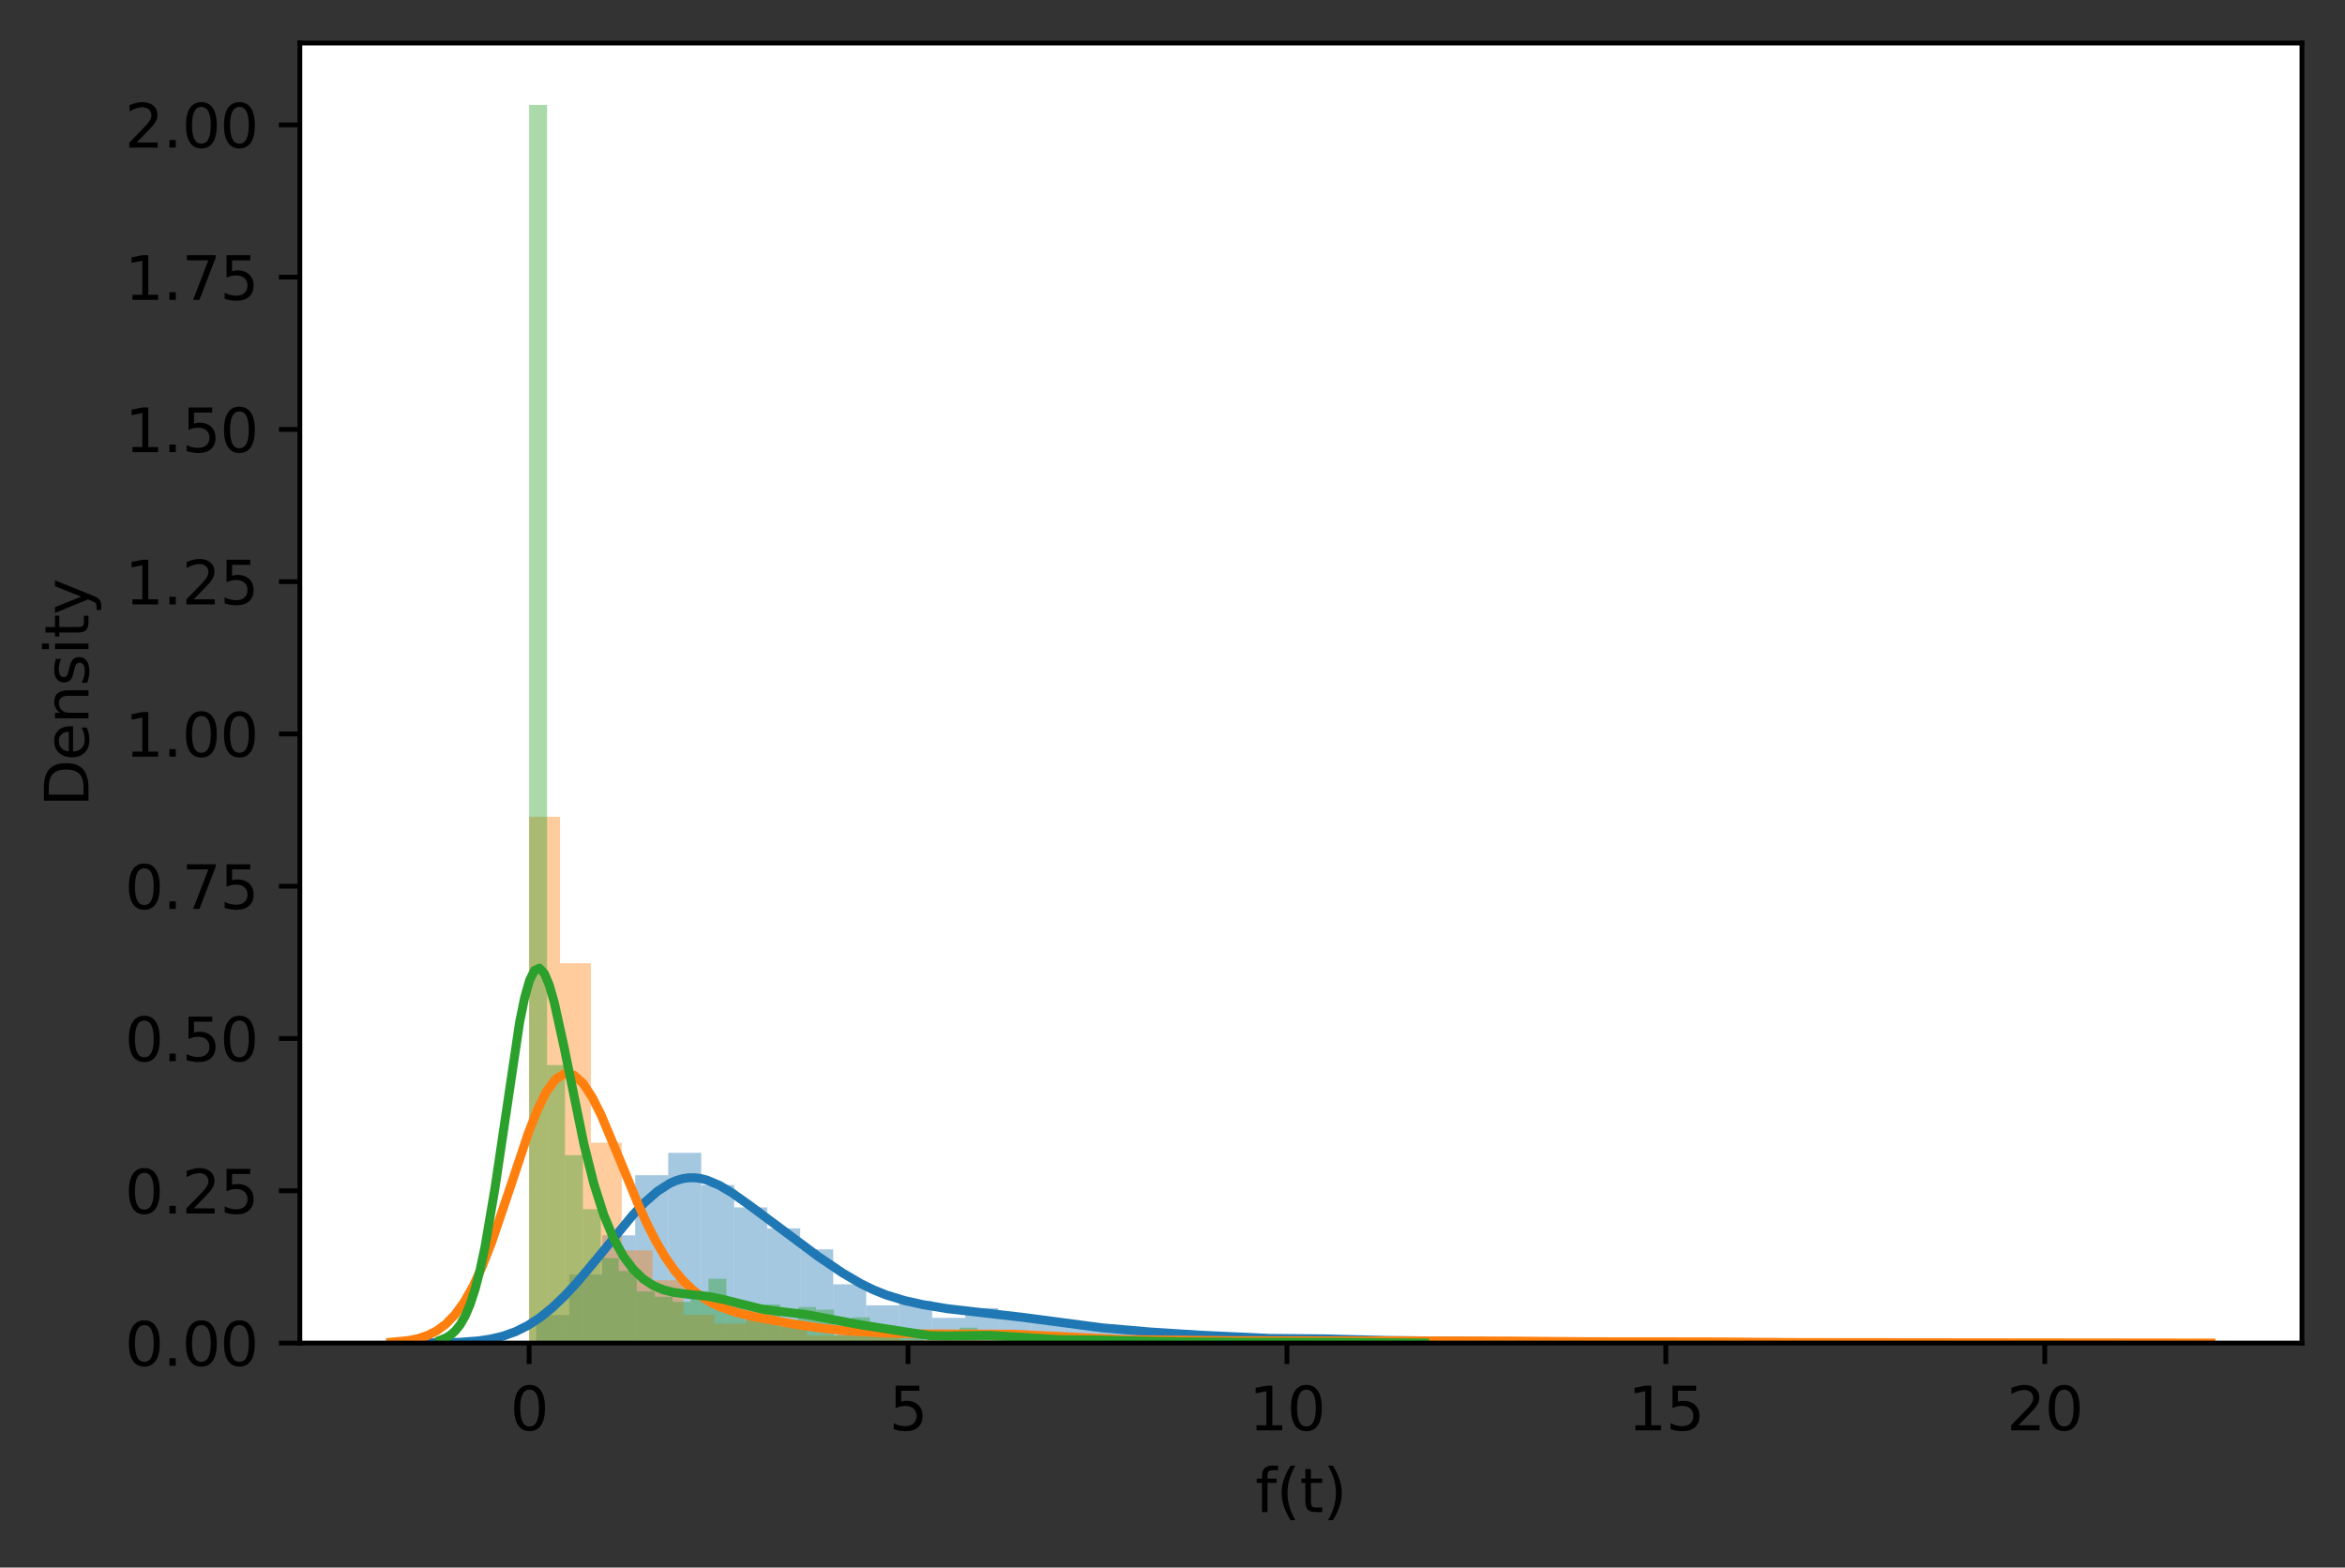 <?xml version="1.0" encoding="utf-8" standalone="no"?>
<!DOCTYPE svg PUBLIC "-//W3C//DTD SVG 1.1//EN"
  "http://www.w3.org/Graphics/SVG/1.1/DTD/svg11.dtd">
<svg height="262.196pt" version="1.1" viewBox="0 0 392.144 262.196" width="392.144pt" xmlns="http://www.w3.org/2000/svg" xmlns:xlink="http://www.w3.org/1999/xlink">
 <rect x="0" y="0" width="392.144" height="262.196" fill="#333333" stroke="none"/>
 <defs>
  <style type="text/css">*{stroke-linecap:butt;stroke-linejoin:round;}</style>
 </defs>
 <g id="figure_1">
  <g id="patch_1">
   <path d="M 0 262.196 
L 392.144 262.196 
L 392.144 0 
L 0 0 
z
" style="fill:none;"/>
  </g>
  <g id="axes_1">
   <g id="patch_2">
    <path d="M 50.144 224.64 
L 384.944 224.64 
L 384.944 7.2 
L 50.144 7.2 
z
" style="fill:#ffffff;"/>
   </g>
   <g id="patch_3">
    <path clip-path="url(#pe2eff4438a)" d="M 89.668 224.64 
L 95.186 224.64 
L 95.186 219.961 
L 89.668 219.961 
z
" style="fill:#1f77b4;opacity:0.4;"/>
   </g>
   <g id="patch_4">
    <path clip-path="url(#pe2eff4438a)" d="M 95.186 224.64 
L 100.704 224.64 
L 100.704 213.176 
L 95.186 213.176 
z
" style="fill:#1f77b4;opacity:0.4;"/>
   </g>
   <g id="patch_5">
    <path clip-path="url(#pe2eff4438a)" d="M 100.704 224.64 
L 106.222 224.64 
L 106.222 206.625 
L 100.704 206.625 
z
" style="fill:#1f77b4;opacity:0.4;"/>
   </g>
   <g id="patch_6">
    <path clip-path="url(#pe2eff4438a)" d="M 106.222 224.64 
L 111.741 224.64 
L 111.741 196.565 
L 106.222 196.565 
z
" style="fill:#1f77b4;opacity:0.4;"/>
   </g>
   <g id="patch_7">
    <path clip-path="url(#pe2eff4438a)" d="M 111.741 224.64 
L 117.259 224.64 
L 117.259 192.822 
L 111.741 192.822 
z
" style="fill:#1f77b4;opacity:0.4;"/>
   </g>
   <g id="patch_8">
    <path clip-path="url(#pe2eff4438a)" d="M 117.259 224.64 
L 122.777 224.64 
L 122.777 198.203 
L 117.259 198.203 
z
" style="fill:#1f77b4;opacity:0.4;"/>
   </g>
   <g id="patch_9">
    <path clip-path="url(#pe2eff4438a)" d="M 122.777 224.64 
L 128.296 224.64 
L 128.296 201.946 
L 122.777 201.946 
z
" style="fill:#1f77b4;opacity:0.4;"/>
   </g>
   <g id="patch_10">
    <path clip-path="url(#pe2eff4438a)" d="M 128.296 224.64 
L 133.814 224.64 
L 133.814 205.456 
L 128.296 205.456 
z
" style="fill:#1f77b4;opacity:0.4;"/>
   </g>
   <g id="patch_11">
    <path clip-path="url(#pe2eff4438a)" d="M 133.814 224.64 
L 139.332 224.64 
L 139.332 208.965 
L 133.814 208.965 
z
" style="fill:#1f77b4;opacity:0.4;"/>
   </g>
   <g id="patch_12">
    <path clip-path="url(#pe2eff4438a)" d="M 139.332 224.64 
L 144.85 224.64 
L 144.85 214.814 
L 139.332 214.814 
z
" style="fill:#1f77b4;opacity:0.4;"/>
   </g>
   <g id="patch_13">
    <path clip-path="url(#pe2eff4438a)" d="M 144.85 224.64 
L 150.369 224.64 
L 150.369 218.323 
L 144.85 218.323 
z
" style="fill:#1f77b4;opacity:0.4;"/>
   </g>
   <g id="patch_14">
    <path clip-path="url(#pe2eff4438a)" d="M 150.369 224.64 
L 155.887 224.64 
L 155.887 217.621 
L 150.369 217.621 
z
" style="fill:#1f77b4;opacity:0.4;"/>
   </g>
   <g id="patch_15">
    <path clip-path="url(#pe2eff4438a)" d="M 155.887 224.64 
L 161.405 224.64 
L 161.405 220.429 
L 155.887 220.429 
z
" style="fill:#1f77b4;opacity:0.4;"/>
   </g>
   <g id="patch_16">
    <path clip-path="url(#pe2eff4438a)" d="M 161.405 224.64 
L 166.924 224.64 
L 166.924 218.791 
L 161.405 218.791 
z
" style="fill:#1f77b4;opacity:0.4;"/>
   </g>
   <g id="patch_17">
    <path clip-path="url(#pe2eff4438a)" d="M 166.924 224.64 
L 172.442 224.64 
L 172.442 219.961 
L 166.924 219.961 
z
" style="fill:#1f77b4;opacity:0.4;"/>
   </g>
   <g id="patch_18">
    <path clip-path="url(#pe2eff4438a)" d="M 172.442 224.64 
L 177.96 224.64 
L 177.96 220.897 
L 172.442 220.897 
z
" style="fill:#1f77b4;opacity:0.4;"/>
   </g>
   <g id="patch_19">
    <path clip-path="url(#pe2eff4438a)" d="M 177.96 224.64 
L 183.478 224.64 
L 183.478 221.833 
L 177.96 221.833 
z
" style="fill:#1f77b4;opacity:0.4;"/>
   </g>
   <g id="patch_20">
    <path clip-path="url(#pe2eff4438a)" d="M 183.478 224.64 
L 188.997 224.64 
L 188.997 222.534 
L 183.478 222.534 
z
" style="fill:#1f77b4;opacity:0.4;"/>
   </g>
   <g id="patch_21">
    <path clip-path="url(#pe2eff4438a)" d="M 188.997 224.64 
L 194.515 224.64 
L 194.515 222.3 
L 188.997 222.3 
z
" style="fill:#1f77b4;opacity:0.4;"/>
   </g>
   <g id="patch_22">
    <path clip-path="url(#pe2eff4438a)" d="M 194.515 224.64 
L 200.033 224.64 
L 200.033 223.47 
L 194.515 223.47 
z
" style="fill:#1f77b4;opacity:0.4;"/>
   </g>
   <g id="patch_23">
    <path clip-path="url(#pe2eff4438a)" d="M 200.033 224.64 
L 205.552 224.64 
L 205.552 223.47 
L 200.033 223.47 
z
" style="fill:#1f77b4;opacity:0.4;"/>
   </g>
   <g id="patch_24">
    <path clip-path="url(#pe2eff4438a)" d="M 205.552 224.64 
L 211.07 224.64 
L 211.07 223.704 
L 205.552 223.704 
z
" style="fill:#1f77b4;opacity:0.4;"/>
   </g>
   <g id="patch_25">
    <path clip-path="url(#pe2eff4438a)" d="M 211.07 224.64 
L 216.588 224.64 
L 216.588 224.172 
L 211.07 224.172 
z
" style="fill:#1f77b4;opacity:0.4;"/>
   </g>
   <g id="patch_26">
    <path clip-path="url(#pe2eff4438a)" d="M 216.588 224.64 
L 222.106 224.64 
L 222.106 223.704 
L 216.588 223.704 
z
" style="fill:#1f77b4;opacity:0.4;"/>
   </g>
   <g id="patch_27">
    <path clip-path="url(#pe2eff4438a)" d="M 222.106 224.64 
L 227.625 224.64 
L 227.625 223.938 
L 222.106 223.938 
z
" style="fill:#1f77b4;opacity:0.4;"/>
   </g>
   <g id="patch_28">
    <path clip-path="url(#pe2eff4438a)" d="M 227.625 224.64 
L 233.143 224.64 
L 233.143 224.406 
L 227.625 224.406 
z
" style="fill:#1f77b4;opacity:0.4;"/>
   </g>
   <g id="patch_29">
    <path clip-path="url(#pe2eff4438a)" d="M 233.143 224.64 
L 238.661 224.64 
L 238.661 224.172 
L 233.143 224.172 
z
" style="fill:#1f77b4;opacity:0.4;"/>
   </g>
   <g id="patch_30">
    <path clip-path="url(#pe2eff4438a)" d="M 238.661 224.64 
L 244.18 224.64 
L 244.18 224.406 
L 238.661 224.406 
z
" style="fill:#1f77b4;opacity:0.4;"/>
   </g>
   <g id="patch_31">
    <path clip-path="url(#pe2eff4438a)" d="M 244.18 224.64 
L 249.698 224.64 
L 249.698 224.406 
L 244.18 224.406 
z
" style="fill:#1f77b4;opacity:0.4;"/>
   </g>
   <g id="patch_32">
    <path clip-path="url(#pe2eff4438a)" d="M 249.698 224.64 
L 255.216 224.64 
L 255.216 224.172 
L 249.698 224.172 
z
" style="fill:#1f77b4;opacity:0.4;"/>
   </g>
   <g id="patch_33">
    <path clip-path="url(#pe2eff4438a)" d="M 88.485 224.64 
L 93.648 224.64 
L 93.648 136.609 
L 88.485 136.609 
z
" style="fill:#ff7f0e;opacity:0.4;"/>
   </g>
   <g id="patch_34">
    <path clip-path="url(#pe2eff4438a)" d="M 93.648 224.64 
L 98.81 224.64 
L 98.81 161.118 
L 93.648 161.118 
z
" style="fill:#ff7f0e;opacity:0.4;"/>
   </g>
   <g id="patch_35">
    <path clip-path="url(#pe2eff4438a)" d="M 98.81 224.64 
L 103.972 224.64 
L 103.972 191.128 
L 98.81 191.128 
z
" style="fill:#ff7f0e;opacity:0.4;"/>
   </g>
   <g id="patch_36">
    <path clip-path="url(#pe2eff4438a)" d="M 103.972 224.64 
L 109.135 224.64 
L 109.135 209.135 
L 103.972 209.135 
z
" style="fill:#ff7f0e;opacity:0.4;"/>
   </g>
   <g id="patch_37">
    <path clip-path="url(#pe2eff4438a)" d="M 109.135 224.64 
L 114.297 224.64 
L 114.297 214.136 
L 109.135 214.136 
z
" style="fill:#ff7f0e;opacity:0.4;"/>
   </g>
   <g id="patch_38">
    <path clip-path="url(#pe2eff4438a)" d="M 114.297 224.64 
L 119.459 224.64 
L 119.459 219.888 
L 114.297 219.888 
z
" style="fill:#ff7f0e;opacity:0.4;"/>
   </g>
   <g id="patch_39">
    <path clip-path="url(#pe2eff4438a)" d="M 119.459 224.64 
L 124.622 224.64 
L 124.622 221.389 
L 119.459 221.389 
z
" style="fill:#ff7f0e;opacity:0.4;"/>
   </g>
   <g id="patch_40">
    <path clip-path="url(#pe2eff4438a)" d="M 124.622 224.64 
L 129.784 224.64 
L 129.784 218.638 
L 124.622 218.638 
z
" style="fill:#ff7f0e;opacity:0.4;"/>
   </g>
   <g id="patch_41">
    <path clip-path="url(#pe2eff4438a)" d="M 129.784 224.64 
L 134.946 224.64 
L 134.946 221.889 
L 129.784 221.889 
z
" style="fill:#ff7f0e;opacity:0.4;"/>
   </g>
   <g id="patch_42">
    <path clip-path="url(#pe2eff4438a)" d="M 134.946 224.64 
L 140.109 224.64 
L 140.109 223.39 
L 134.946 223.39 
z
" style="fill:#ff7f0e;opacity:0.4;"/>
   </g>
   <g id="patch_43">
    <path clip-path="url(#pe2eff4438a)" d="M 140.109 224.64 
L 145.271 224.64 
L 145.271 223.139 
L 140.109 223.139 
z
" style="fill:#ff7f0e;opacity:0.4;"/>
   </g>
   <g id="patch_44">
    <path clip-path="url(#pe2eff4438a)" d="M 145.271 224.64 
L 150.433 224.64 
L 150.433 221.889 
L 145.271 221.889 
z
" style="fill:#ff7f0e;opacity:0.4;"/>
   </g>
   <g id="patch_45">
    <path clip-path="url(#pe2eff4438a)" d="M 150.433 224.64 
L 155.596 224.64 
L 155.596 224.14 
L 150.433 224.14 
z
" style="fill:#ff7f0e;opacity:0.4;"/>
   </g>
   <g id="patch_46">
    <path clip-path="url(#pe2eff4438a)" d="M 155.596 224.64 
L 160.758 224.64 
L 160.758 222.889 
L 155.596 222.889 
z
" style="fill:#ff7f0e;opacity:0.4;"/>
   </g>
   <g id="patch_47">
    <path clip-path="url(#pe2eff4438a)" d="M 160.758 224.64 
L 165.92 224.64 
L 165.92 222.889 
L 160.758 222.889 
z
" style="fill:#ff7f0e;opacity:0.4;"/>
   </g>
   <g id="patch_48">
    <path clip-path="url(#pe2eff4438a)" d="M 165.92 224.64 
L 171.083 224.64 
L 171.083 222.639 
L 165.92 222.639 
z
" style="fill:#ff7f0e;opacity:0.4;"/>
   </g>
   <g id="patch_49">
    <path clip-path="url(#pe2eff4438a)" d="M 171.083 224.64 
L 176.245 224.64 
L 176.245 223.39 
L 171.083 223.39 
z
" style="fill:#ff7f0e;opacity:0.4;"/>
   </g>
   <g id="patch_50">
    <path clip-path="url(#pe2eff4438a)" d="M 176.245 224.64 
L 181.407 224.64 
L 181.407 224.14 
L 176.245 224.14 
z
" style="fill:#ff7f0e;opacity:0.4;"/>
   </g>
   <g id="patch_51">
    <path clip-path="url(#pe2eff4438a)" d="M 181.407 224.64 
L 186.57 224.64 
L 186.57 223.89 
L 181.407 223.89 
z
" style="fill:#ff7f0e;opacity:0.4;"/>
   </g>
   <g id="patch_52">
    <path clip-path="url(#pe2eff4438a)" d="M 186.57 224.64 
L 191.732 224.64 
L 191.732 224.64 
L 186.57 224.64 
z
" style="fill:#ff7f0e;opacity:0.4;"/>
   </g>
   <g id="patch_53">
    <path clip-path="url(#pe2eff4438a)" d="M 191.732 224.64 
L 196.894 224.64 
L 196.894 223.39 
L 191.732 223.39 
z
" style="fill:#ff7f0e;opacity:0.4;"/>
   </g>
   <g id="patch_54">
    <path clip-path="url(#pe2eff4438a)" d="M 196.894 224.64 
L 202.057 224.64 
L 202.057 224.39 
L 196.894 224.39 
z
" style="fill:#ff7f0e;opacity:0.4;"/>
   </g>
   <g id="patch_55">
    <path clip-path="url(#pe2eff4438a)" d="M 202.057 224.64 
L 207.219 224.64 
L 207.219 224.64 
L 202.057 224.64 
z
" style="fill:#ff7f0e;opacity:0.4;"/>
   </g>
   <g id="patch_56">
    <path clip-path="url(#pe2eff4438a)" d="M 207.219 224.64 
L 212.381 224.64 
L 212.381 223.64 
L 207.219 223.64 
z
" style="fill:#ff7f0e;opacity:0.4;"/>
   </g>
   <g id="patch_57">
    <path clip-path="url(#pe2eff4438a)" d="M 212.381 224.64 
L 217.544 224.64 
L 217.544 224.39 
L 212.381 224.39 
z
" style="fill:#ff7f0e;opacity:0.4;"/>
   </g>
   <g id="patch_58">
    <path clip-path="url(#pe2eff4438a)" d="M 217.544 224.64 
L 222.706 224.64 
L 222.706 224.64 
L 217.544 224.64 
z
" style="fill:#ff7f0e;opacity:0.4;"/>
   </g>
   <g id="patch_59">
    <path clip-path="url(#pe2eff4438a)" d="M 222.706 224.64 
L 227.868 224.64 
L 227.868 224.14 
L 222.706 224.14 
z
" style="fill:#ff7f0e;opacity:0.4;"/>
   </g>
   <g id="patch_60">
    <path clip-path="url(#pe2eff4438a)" d="M 227.868 224.64 
L 233.031 224.64 
L 233.031 223.89 
L 227.868 223.89 
z
" style="fill:#ff7f0e;opacity:0.4;"/>
   </g>
   <g id="patch_61">
    <path clip-path="url(#pe2eff4438a)" d="M 233.031 224.64 
L 238.193 224.64 
L 238.193 224.14 
L 233.031 224.14 
z
" style="fill:#ff7f0e;opacity:0.4;"/>
   </g>
   <g id="patch_62">
    <path clip-path="url(#pe2eff4438a)" d="M 238.193 224.64 
L 243.355 224.64 
L 243.355 224.14 
L 238.193 224.14 
z
" style="fill:#ff7f0e;opacity:0.4;"/>
   </g>
   <g id="patch_63">
    <path clip-path="url(#pe2eff4438a)" d="M 243.355 224.64 
L 248.518 224.64 
L 248.518 224.14 
L 243.355 224.14 
z
" style="fill:#ff7f0e;opacity:0.4;"/>
   </g>
   <g id="patch_64">
    <path clip-path="url(#pe2eff4438a)" d="M 248.518 224.64 
L 253.68 224.64 
L 253.68 224.39 
L 248.518 224.39 
z
" style="fill:#ff7f0e;opacity:0.4;"/>
   </g>
   <g id="patch_65">
    <path clip-path="url(#pe2eff4438a)" d="M 253.68 224.64 
L 258.842 224.64 
L 258.842 224.39 
L 253.68 224.39 
z
" style="fill:#ff7f0e;opacity:0.4;"/>
   </g>
   <g id="patch_66">
    <path clip-path="url(#pe2eff4438a)" d="M 258.842 224.64 
L 264.005 224.64 
L 264.005 224.39 
L 258.842 224.39 
z
" style="fill:#ff7f0e;opacity:0.4;"/>
   </g>
   <g id="patch_67">
    <path clip-path="url(#pe2eff4438a)" d="M 264.005 224.64 
L 269.167 224.64 
L 269.167 224.39 
L 264.005 224.39 
z
" style="fill:#ff7f0e;opacity:0.4;"/>
   </g>
   <g id="patch_68">
    <path clip-path="url(#pe2eff4438a)" d="M 269.167 224.64 
L 274.329 224.64 
L 274.329 224.64 
L 269.167 224.64 
z
" style="fill:#ff7f0e;opacity:0.4;"/>
   </g>
   <g id="patch_69">
    <path clip-path="url(#pe2eff4438a)" d="M 274.329 224.64 
L 279.492 224.64 
L 279.492 224.14 
L 274.329 224.14 
z
" style="fill:#ff7f0e;opacity:0.4;"/>
   </g>
   <g id="patch_70">
    <path clip-path="url(#pe2eff4438a)" d="M 279.492 224.64 
L 284.654 224.64 
L 284.654 224.14 
L 279.492 224.14 
z
" style="fill:#ff7f0e;opacity:0.4;"/>
   </g>
   <g id="patch_71">
    <path clip-path="url(#pe2eff4438a)" d="M 284.654 224.64 
L 289.816 224.64 
L 289.816 224.64 
L 284.654 224.64 
z
" style="fill:#ff7f0e;opacity:0.4;"/>
   </g>
   <g id="patch_72">
    <path clip-path="url(#pe2eff4438a)" d="M 289.816 224.64 
L 294.979 224.64 
L 294.979 224.64 
L 289.816 224.64 
z
" style="fill:#ff7f0e;opacity:0.4;"/>
   </g>
   <g id="patch_73">
    <path clip-path="url(#pe2eff4438a)" d="M 294.979 224.64 
L 300.141 224.64 
L 300.141 224.64 
L 294.979 224.64 
z
" style="fill:#ff7f0e;opacity:0.4;"/>
   </g>
   <g id="patch_74">
    <path clip-path="url(#pe2eff4438a)" d="M 300.141 224.64 
L 305.303 224.64 
L 305.303 224.39 
L 300.141 224.39 
z
" style="fill:#ff7f0e;opacity:0.4;"/>
   </g>
   <g id="patch_75">
    <path clip-path="url(#pe2eff4438a)" d="M 305.303 224.64 
L 310.466 224.64 
L 310.466 224.64 
L 305.303 224.64 
z
" style="fill:#ff7f0e;opacity:0.4;"/>
   </g>
   <g id="patch_76">
    <path clip-path="url(#pe2eff4438a)" d="M 310.466 224.64 
L 315.628 224.64 
L 315.628 224.64 
L 310.466 224.64 
z
" style="fill:#ff7f0e;opacity:0.4;"/>
   </g>
   <g id="patch_77">
    <path clip-path="url(#pe2eff4438a)" d="M 315.628 224.64 
L 320.79 224.64 
L 320.79 224.64 
L 315.628 224.64 
z
" style="fill:#ff7f0e;opacity:0.4;"/>
   </g>
   <g id="patch_78">
    <path clip-path="url(#pe2eff4438a)" d="M 320.79 224.64 
L 325.953 224.64 
L 325.953 224.39 
L 320.79 224.39 
z
" style="fill:#ff7f0e;opacity:0.4;"/>
   </g>
   <g id="patch_79">
    <path clip-path="url(#pe2eff4438a)" d="M 325.953 224.64 
L 331.115 224.64 
L 331.115 224.64 
L 325.953 224.64 
z
" style="fill:#ff7f0e;opacity:0.4;"/>
   </g>
   <g id="patch_80">
    <path clip-path="url(#pe2eff4438a)" d="M 331.115 224.64 
L 336.277 224.64 
L 336.277 224.64 
L 331.115 224.64 
z
" style="fill:#ff7f0e;opacity:0.4;"/>
   </g>
   <g id="patch_81">
    <path clip-path="url(#pe2eff4438a)" d="M 336.277 224.64 
L 341.44 224.64 
L 341.44 224.64 
L 336.277 224.64 
z
" style="fill:#ff7f0e;opacity:0.4;"/>
   </g>
   <g id="patch_82">
    <path clip-path="url(#pe2eff4438a)" d="M 341.44 224.64 
L 346.602 224.64 
L 346.602 224.39 
L 341.44 224.39 
z
" style="fill:#ff7f0e;opacity:0.4;"/>
   </g>
   <g id="patch_83">
    <path clip-path="url(#pe2eff4438a)" d="M 88.485 224.64 
L 91.484 224.64 
L 91.484 17.554 
L 88.485 17.554 
z
" style="fill:#2ca02c;opacity:0.4;"/>
   </g>
   <g id="patch_84">
    <path clip-path="url(#pe2eff4438a)" d="M 91.484 224.64 
L 94.483 224.64 
L 94.483 178.143 
L 91.484 178.143 
z
" style="fill:#2ca02c;opacity:0.4;"/>
   </g>
   <g id="patch_85">
    <path clip-path="url(#pe2eff4438a)" d="M 94.483 224.64 
L 97.482 224.64 
L 97.482 193.211 
L 94.483 193.211 
z
" style="fill:#2ca02c;opacity:0.4;"/>
   </g>
   <g id="patch_86">
    <path clip-path="url(#pe2eff4438a)" d="M 97.482 224.64 
L 100.48 224.64 
L 100.48 202.252 
L 97.482 202.252 
z
" style="fill:#2ca02c;opacity:0.4;"/>
   </g>
   <g id="patch_87">
    <path clip-path="url(#pe2eff4438a)" d="M 100.48 224.64 
L 103.479 224.64 
L 103.479 210.432 
L 100.48 210.432 
z
" style="fill:#2ca02c;opacity:0.4;"/>
   </g>
   <g id="patch_88">
    <path clip-path="url(#pe2eff4438a)" d="M 103.479 224.64 
L 106.478 224.64 
L 106.478 212.585 
L 103.479 212.585 
z
" style="fill:#2ca02c;opacity:0.4;"/>
   </g>
   <g id="patch_89">
    <path clip-path="url(#pe2eff4438a)" d="M 106.478 224.64 
L 109.476 224.64 
L 109.476 216.029 
L 106.478 216.029 
z
" style="fill:#2ca02c;opacity:0.4;"/>
   </g>
   <g id="patch_90">
    <path clip-path="url(#pe2eff4438a)" d="M 109.476 224.64 
L 112.475 224.64 
L 112.475 216.89 
L 109.476 216.89 
z
" style="fill:#2ca02c;opacity:0.4;"/>
   </g>
   <g id="patch_91">
    <path clip-path="url(#pe2eff4438a)" d="M 112.475 224.64 
L 115.474 224.64 
L 115.474 217.751 
L 112.475 217.751 
z
" style="fill:#2ca02c;opacity:0.4;"/>
   </g>
   <g id="patch_92">
    <path clip-path="url(#pe2eff4438a)" d="M 115.474 224.64 
L 118.473 224.64 
L 118.473 216.89 
L 115.474 216.89 
z
" style="fill:#2ca02c;opacity:0.4;"/>
   </g>
   <g id="patch_93">
    <path clip-path="url(#pe2eff4438a)" d="M 118.473 224.64 
L 121.471 224.64 
L 121.471 213.877 
L 118.473 213.877 
z
" style="fill:#2ca02c;opacity:0.4;"/>
   </g>
   <g id="patch_94">
    <path clip-path="url(#pe2eff4438a)" d="M 121.471 224.64 
L 124.47 224.64 
L 124.47 218.613 
L 121.471 218.613 
z
" style="fill:#2ca02c;opacity:0.4;"/>
   </g>
   <g id="patch_95">
    <path clip-path="url(#pe2eff4438a)" d="M 124.47 224.64 
L 127.469 224.64 
L 127.469 220.765 
L 124.47 220.765 
z
" style="fill:#2ca02c;opacity:0.4;"/>
   </g>
   <g id="patch_96">
    <path clip-path="url(#pe2eff4438a)" d="M 127.469 224.64 
L 130.467 224.64 
L 130.467 218.182 
L 127.469 218.182 
z
" style="fill:#2ca02c;opacity:0.4;"/>
   </g>
   <g id="patch_97">
    <path clip-path="url(#pe2eff4438a)" d="M 130.467 224.64 
L 133.466 224.64 
L 133.466 220.765 
L 130.467 220.765 
z
" style="fill:#2ca02c;opacity:0.4;"/>
   </g>
   <g id="patch_98">
    <path clip-path="url(#pe2eff4438a)" d="M 133.466 224.64 
L 136.465 224.64 
L 136.465 218.613 
L 133.466 218.613 
z
" style="fill:#2ca02c;opacity:0.4;"/>
   </g>
   <g id="patch_99">
    <path clip-path="url(#pe2eff4438a)" d="M 136.465 224.64 
L 139.463 224.64 
L 139.463 219.043 
L 136.465 219.043 
z
" style="fill:#2ca02c;opacity:0.4;"/>
   </g>
   <g id="patch_100">
    <path clip-path="url(#pe2eff4438a)" d="M 139.463 224.64 
L 142.462 224.64 
L 142.462 223.348 
L 139.463 223.348 
z
" style="fill:#2ca02c;opacity:0.4;"/>
   </g>
   <g id="patch_101">
    <path clip-path="url(#pe2eff4438a)" d="M 142.462 224.64 
L 145.461 224.64 
L 145.461 220.335 
L 142.462 220.335 
z
" style="fill:#2ca02c;opacity:0.4;"/>
   </g>
   <g id="patch_102">
    <path clip-path="url(#pe2eff4438a)" d="M 145.461 224.64 
L 148.46 224.64 
L 148.46 222.057 
L 145.461 222.057 
z
" style="fill:#2ca02c;opacity:0.4;"/>
   </g>
   <g id="patch_103">
    <path clip-path="url(#pe2eff4438a)" d="M 148.46 224.64 
L 151.458 224.64 
L 151.458 222.487 
L 148.46 222.487 
z
" style="fill:#2ca02c;opacity:0.4;"/>
   </g>
   <g id="patch_104">
    <path clip-path="url(#pe2eff4438a)" d="M 151.458 224.64 
L 154.457 224.64 
L 154.457 223.779 
L 151.458 223.779 
z
" style="fill:#2ca02c;opacity:0.4;"/>
   </g>
   <g id="patch_105">
    <path clip-path="url(#pe2eff4438a)" d="M 154.457 224.64 
L 157.456 224.64 
L 157.456 224.209 
L 154.457 224.209 
z
" style="fill:#2ca02c;opacity:0.4;"/>
   </g>
   <g id="patch_106">
    <path clip-path="url(#pe2eff4438a)" d="M 157.456 224.64 
L 160.454 224.64 
L 160.454 223.779 
L 157.456 223.779 
z
" style="fill:#2ca02c;opacity:0.4;"/>
   </g>
   <g id="patch_107">
    <path clip-path="url(#pe2eff4438a)" d="M 160.454 224.64 
L 163.453 224.64 
L 163.453 222.057 
L 160.454 222.057 
z
" style="fill:#2ca02c;opacity:0.4;"/>
   </g>
   <g id="patch_108">
    <path clip-path="url(#pe2eff4438a)" d="M 163.453 224.64 
L 166.452 224.64 
L 166.452 223.779 
L 163.453 223.779 
z
" style="fill:#2ca02c;opacity:0.4;"/>
   </g>
   <g id="patch_109">
    <path clip-path="url(#pe2eff4438a)" d="M 166.452 224.64 
L 169.451 224.64 
L 169.451 223.348 
L 166.452 223.348 
z
" style="fill:#2ca02c;opacity:0.4;"/>
   </g>
   <g id="patch_110">
    <path clip-path="url(#pe2eff4438a)" d="M 169.451 224.64 
L 172.449 224.64 
L 172.449 223.779 
L 169.451 223.779 
z
" style="fill:#2ca02c;opacity:0.4;"/>
   </g>
   <g id="patch_111">
    <path clip-path="url(#pe2eff4438a)" d="M 172.449 224.64 
L 175.448 224.64 
L 175.448 223.779 
L 172.449 223.779 
z
" style="fill:#2ca02c;opacity:0.4;"/>
   </g>
   <g id="patch_112">
    <path clip-path="url(#pe2eff4438a)" d="M 175.448 224.64 
L 178.447 224.64 
L 178.447 224.64 
L 175.448 224.64 
z
" style="fill:#2ca02c;opacity:0.4;"/>
   </g>
   <g id="patch_113">
    <path clip-path="url(#pe2eff4438a)" d="M 178.447 224.64 
L 181.445 224.64 
L 181.445 224.209 
L 178.447 224.209 
z
" style="fill:#2ca02c;opacity:0.4;"/>
   </g>
   <g id="patch_114">
    <path clip-path="url(#pe2eff4438a)" d="M 181.445 224.64 
L 184.444 224.64 
L 184.444 223.779 
L 181.445 223.779 
z
" style="fill:#2ca02c;opacity:0.4;"/>
   </g>
   <g id="patch_115">
    <path clip-path="url(#pe2eff4438a)" d="M 184.444 224.64 
L 187.443 224.64 
L 187.443 224.209 
L 184.444 224.209 
z
" style="fill:#2ca02c;opacity:0.4;"/>
   </g>
   <g id="patch_116">
    <path clip-path="url(#pe2eff4438a)" d="M 187.443 224.64 
L 190.441 224.64 
L 190.441 223.779 
L 187.443 223.779 
z
" style="fill:#2ca02c;opacity:0.4;"/>
   </g>
   <g id="patch_117">
    <path clip-path="url(#pe2eff4438a)" d="M 190.441 224.64 
L 193.44 224.64 
L 193.44 224.64 
L 190.441 224.64 
z
" style="fill:#2ca02c;opacity:0.4;"/>
   </g>
   <g id="patch_118">
    <path clip-path="url(#pe2eff4438a)" d="M 193.44 224.64 
L 196.439 224.64 
L 196.439 224.64 
L 193.44 224.64 
z
" style="fill:#2ca02c;opacity:0.4;"/>
   </g>
   <g id="patch_119">
    <path clip-path="url(#pe2eff4438a)" d="M 196.439 224.64 
L 199.438 224.64 
L 199.438 224.64 
L 196.439 224.64 
z
" style="fill:#2ca02c;opacity:0.4;"/>
   </g>
   <g id="patch_120">
    <path clip-path="url(#pe2eff4438a)" d="M 199.438 224.64 
L 202.436 224.64 
L 202.436 224.209 
L 199.438 224.209 
z
" style="fill:#2ca02c;opacity:0.4;"/>
   </g>
   <g id="patch_121">
    <path clip-path="url(#pe2eff4438a)" d="M 202.436 224.64 
L 205.435 224.64 
L 205.435 224.209 
L 202.436 224.209 
z
" style="fill:#2ca02c;opacity:0.4;"/>
   </g>
   <g id="patch_122">
    <path clip-path="url(#pe2eff4438a)" d="M 205.435 224.64 
L 208.434 224.64 
L 208.434 224.64 
L 205.435 224.64 
z
" style="fill:#2ca02c;opacity:0.4;"/>
   </g>
   <g id="patch_123">
    <path clip-path="url(#pe2eff4438a)" d="M 208.434 224.64 
L 211.432 224.64 
L 211.432 224.64 
L 208.434 224.64 
z
" style="fill:#2ca02c;opacity:0.4;"/>
   </g>
   <g id="patch_124">
    <path clip-path="url(#pe2eff4438a)" d="M 211.432 224.64 
L 214.431 224.64 
L 214.431 224.64 
L 211.432 224.64 
z
" style="fill:#2ca02c;opacity:0.4;"/>
   </g>
   <g id="patch_125">
    <path clip-path="url(#pe2eff4438a)" d="M 214.431 224.64 
L 217.43 224.64 
L 217.43 224.209 
L 214.431 224.209 
z
" style="fill:#2ca02c;opacity:0.4;"/>
   </g>
   <g id="patch_126">
    <path clip-path="url(#pe2eff4438a)" d="M 217.43 224.64 
L 220.428 224.64 
L 220.428 224.64 
L 217.43 224.64 
z
" style="fill:#2ca02c;opacity:0.4;"/>
   </g>
   <g id="patch_127">
    <path clip-path="url(#pe2eff4438a)" d="M 220.428 224.64 
L 223.427 224.64 
L 223.427 224.209 
L 220.428 224.209 
z
" style="fill:#2ca02c;opacity:0.4;"/>
   </g>
   <g id="matplotlib.axis_1">
    <g id="xtick_1">
     <g id="line2d_1">
      <defs>
       <path d="M 0 0 
L 0 3.5 
" id="m23755ded08" style="stroke:#000000;stroke-width:0.8;"/>
      </defs>
      <g>
       <use style="stroke:#000000;stroke-width:0.8;" x="88.485" xlink:href="#m23755ded08" y="224.64"/>
      </g>
     </g>
     <g id="text_1">
      <!-- 0 -->
      <g transform="translate(85.304 239.238)scale(0.1 -0.1)">
       <defs>
        <path d="M 2034 4250 
Q 1547 4250 1301 3770 
Q 1056 3291 1056 2328 
Q 1056 1369 1301 889 
Q 1547 409 2034 409 
Q 2525 409 2770 889 
Q 3016 1369 3016 2328 
Q 3016 3291 2770 3770 
Q 2525 4250 2034 4250 
z
M 2034 4750 
Q 2819 4750 3233 4129 
Q 3647 3509 3647 2328 
Q 3647 1150 3233 529 
Q 2819 -91 2034 -91 
Q 1250 -91 836 529 
Q 422 1150 422 2328 
Q 422 3509 836 4129 
Q 1250 4750 2034 4750 
z
" id="DejaVuSans-30" transform="scale(0.016)"/>
       </defs>
       <use xlink:href="#DejaVuSans-30"/>
      </g>
     </g>
    </g>
    <g id="xtick_2">
     <g id="line2d_2">
      <g>
       <use style="stroke:#000000;stroke-width:0.8;" x="151.848" xlink:href="#m23755ded08" y="224.64"/>
      </g>
     </g>
     <g id="text_2">
      <!-- 5 -->
      <g transform="translate(148.667 239.238)scale(0.1 -0.1)">
       <defs>
        <path d="M 691 4666 
L 3169 4666 
L 3169 4134 
L 1269 4134 
L 1269 2991 
Q 1406 3038 1543 3061 
Q 1681 3084 1819 3084 
Q 2600 3084 3056 2656 
Q 3513 2228 3513 1497 
Q 3513 744 3044 326 
Q 2575 -91 1722 -91 
Q 1428 -91 1123 -41 
Q 819 9 494 109 
L 494 744 
Q 775 591 1075 516 
Q 1375 441 1709 441 
Q 2250 441 2565 725 
Q 2881 1009 2881 1497 
Q 2881 1984 2565 2268 
Q 2250 2553 1709 2553 
Q 1456 2553 1204 2497 
Q 953 2441 691 2322 
L 691 4666 
z
" id="DejaVuSans-35" transform="scale(0.016)"/>
       </defs>
       <use xlink:href="#DejaVuSans-35"/>
      </g>
     </g>
    </g>
    <g id="xtick_3">
     <g id="line2d_3">
      <g>
       <use style="stroke:#000000;stroke-width:0.8;" x="215.211" xlink:href="#m23755ded08" y="224.64"/>
      </g>
     </g>
     <g id="text_3">
      <!-- 10 -->
      <g transform="translate(208.848 239.238)scale(0.1 -0.1)">
       <defs>
        <path d="M 794 531 
L 1825 531 
L 1825 4091 
L 703 3866 
L 703 4441 
L 1819 4666 
L 2450 4666 
L 2450 531 
L 3481 531 
L 3481 0 
L 794 0 
L 794 531 
z
" id="DejaVuSans-31" transform="scale(0.016)"/>
       </defs>
       <use xlink:href="#DejaVuSans-31"/>
       <use x="63.623" xlink:href="#DejaVuSans-30"/>
      </g>
     </g>
    </g>
    <g id="xtick_4">
     <g id="line2d_4">
      <g>
       <use style="stroke:#000000;stroke-width:0.8;" x="278.573" xlink:href="#m23755ded08" y="224.64"/>
      </g>
     </g>
     <g id="text_4">
      <!-- 15 -->
      <g transform="translate(272.211 239.238)scale(0.1 -0.1)">
       <use xlink:href="#DejaVuSans-31"/>
       <use x="63.623" xlink:href="#DejaVuSans-35"/>
      </g>
     </g>
    </g>
    <g id="xtick_5">
     <g id="line2d_5">
      <g>
       <use style="stroke:#000000;stroke-width:0.8;" x="341.936" xlink:href="#m23755ded08" y="224.64"/>
      </g>
     </g>
     <g id="text_5">
      <!-- 20 -->
      <g transform="translate(335.573 239.238)scale(0.1 -0.1)">
       <defs>
        <path d="M 1228 531 
L 3431 531 
L 3431 0 
L 469 0 
L 469 531 
Q 828 903 1448 1529 
Q 2069 2156 2228 2338 
Q 2531 2678 2651 2914 
Q 2772 3150 2772 3378 
Q 2772 3750 2511 3984 
Q 2250 4219 1831 4219 
Q 1534 4219 1204 4116 
Q 875 4013 500 3803 
L 500 4441 
Q 881 4594 1212 4672 
Q 1544 4750 1819 4750 
Q 2544 4750 2975 4387 
Q 3406 4025 3406 3419 
Q 3406 3131 3298 2873 
Q 3191 2616 2906 2266 
Q 2828 2175 2409 1742 
Q 1991 1309 1228 531 
z
" id="DejaVuSans-32" transform="scale(0.016)"/>
       </defs>
       <use xlink:href="#DejaVuSans-32"/>
       <use x="63.623" xlink:href="#DejaVuSans-30"/>
      </g>
     </g>
    </g>
    <g id="text_6">
     <!-- f(t) -->
     <g transform="translate(209.922 252.917)scale(0.1 -0.1)">
      <defs>
       <path d="M 2375 4863 
L 2375 4384 
L 1825 4384 
Q 1516 4384 1395 4259 
Q 1275 4134 1275 3809 
L 1275 3500 
L 2222 3500 
L 2222 3053 
L 1275 3053 
L 1275 0 
L 697 0 
L 697 3053 
L 147 3053 
L 147 3500 
L 697 3500 
L 697 3744 
Q 697 4328 969 4595 
Q 1241 4863 1831 4863 
L 2375 4863 
z
" id="DejaVuSans-66" transform="scale(0.016)"/>
       <path d="M 1984 4856 
Q 1566 4138 1362 3434 
Q 1159 2731 1159 2009 
Q 1159 1288 1364 580 
Q 1569 -128 1984 -844 
L 1484 -844 
Q 1016 -109 783 600 
Q 550 1309 550 2009 
Q 550 2706 781 3412 
Q 1013 4119 1484 4856 
L 1984 4856 
z
" id="DejaVuSans-28" transform="scale(0.016)"/>
       <path d="M 1172 4494 
L 1172 3500 
L 2356 3500 
L 2356 3053 
L 1172 3053 
L 1172 1153 
Q 1172 725 1289 603 
Q 1406 481 1766 481 
L 2356 481 
L 2356 0 
L 1766 0 
Q 1100 0 847 248 
Q 594 497 594 1153 
L 594 3053 
L 172 3053 
L 172 3500 
L 594 3500 
L 594 4494 
L 1172 4494 
z
" id="DejaVuSans-74" transform="scale(0.016)"/>
       <path d="M 513 4856 
L 1013 4856 
Q 1481 4119 1714 3412 
Q 1947 2706 1947 2009 
Q 1947 1309 1714 600 
Q 1481 -109 1013 -844 
L 513 -844 
Q 928 -128 1133 580 
Q 1338 1288 1338 2009 
Q 1338 2731 1133 3434 
Q 928 4138 513 4856 
z
" id="DejaVuSans-29" transform="scale(0.016)"/>
      </defs>
      <use xlink:href="#DejaVuSans-66"/>
      <use x="35.205" xlink:href="#DejaVuSans-28"/>
      <use x="74.219" xlink:href="#DejaVuSans-74"/>
      <use x="113.428" xlink:href="#DejaVuSans-29"/>
     </g>
    </g>
   </g>
   <g id="matplotlib.axis_2">
    <g id="ytick_1">
     <g id="line2d_6">
      <defs>
       <path d="M 0 0 
L -3.5 0 
" id="mf484b08307" style="stroke:#000000;stroke-width:0.8;"/>
      </defs>
      <g>
       <use style="stroke:#000000;stroke-width:0.8;" x="50.144" xlink:href="#mf484b08307" y="224.64"/>
      </g>
     </g>
     <g id="text_7">
      <!-- 0.00 -->
      <g transform="translate(20.878 228.439)scale(0.1 -0.1)">
       <defs>
        <path d="M 684 794 
L 1344 794 
L 1344 0 
L 684 0 
L 684 794 
z
" id="DejaVuSans-2e" transform="scale(0.016)"/>
       </defs>
       <use xlink:href="#DejaVuSans-30"/>
       <use x="63.623" xlink:href="#DejaVuSans-2e"/>
       <use x="95.41" xlink:href="#DejaVuSans-30"/>
       <use x="159.033" xlink:href="#DejaVuSans-30"/>
      </g>
     </g>
    </g>
    <g id="ytick_2">
     <g id="line2d_7">
      <g>
       <use style="stroke:#000000;stroke-width:0.8;" x="50.144" xlink:href="#mf484b08307" y="199.171"/>
      </g>
     </g>
     <g id="text_8">
      <!-- 0.25 -->
      <g transform="translate(20.878 202.97)scale(0.1 -0.1)">
       <use xlink:href="#DejaVuSans-30"/>
       <use x="63.623" xlink:href="#DejaVuSans-2e"/>
       <use x="95.41" xlink:href="#DejaVuSans-32"/>
       <use x="159.033" xlink:href="#DejaVuSans-35"/>
      </g>
     </g>
    </g>
    <g id="ytick_3">
     <g id="line2d_8">
      <g>
       <use style="stroke:#000000;stroke-width:0.8;" x="50.144" xlink:href="#mf484b08307" y="173.702"/>
      </g>
     </g>
     <g id="text_9">
      <!-- 0.50 -->
      <g transform="translate(20.878 177.501)scale(0.1 -0.1)">
       <use xlink:href="#DejaVuSans-30"/>
       <use x="63.623" xlink:href="#DejaVuSans-2e"/>
       <use x="95.41" xlink:href="#DejaVuSans-35"/>
       <use x="159.033" xlink:href="#DejaVuSans-30"/>
      </g>
     </g>
    </g>
    <g id="ytick_4">
     <g id="line2d_9">
      <g>
       <use style="stroke:#000000;stroke-width:0.8;" x="50.144" xlink:href="#mf484b08307" y="148.232"/>
      </g>
     </g>
     <g id="text_10">
      <!-- 0.75 -->
      <g transform="translate(20.878 152.031)scale(0.1 -0.1)">
       <defs>
        <path d="M 525 4666 
L 3525 4666 
L 3525 4397 
L 1831 0 
L 1172 0 
L 2766 4134 
L 525 4134 
L 525 4666 
z
" id="DejaVuSans-37" transform="scale(0.016)"/>
       </defs>
       <use xlink:href="#DejaVuSans-30"/>
       <use x="63.623" xlink:href="#DejaVuSans-2e"/>
       <use x="95.41" xlink:href="#DejaVuSans-37"/>
       <use x="159.033" xlink:href="#DejaVuSans-35"/>
      </g>
     </g>
    </g>
    <g id="ytick_5">
     <g id="line2d_10">
      <g>
       <use style="stroke:#000000;stroke-width:0.8;" x="50.144" xlink:href="#mf484b08307" y="122.763"/>
      </g>
     </g>
     <g id="text_11">
      <!-- 1.00 -->
      <g transform="translate(20.878 126.562)scale(0.1 -0.1)">
       <use xlink:href="#DejaVuSans-31"/>
       <use x="63.623" xlink:href="#DejaVuSans-2e"/>
       <use x="95.41" xlink:href="#DejaVuSans-30"/>
       <use x="159.033" xlink:href="#DejaVuSans-30"/>
      </g>
     </g>
    </g>
    <g id="ytick_6">
     <g id="line2d_11">
      <g>
       <use style="stroke:#000000;stroke-width:0.8;" x="50.144" xlink:href="#mf484b08307" y="97.294"/>
      </g>
     </g>
     <g id="text_12">
      <!-- 1.25 -->
      <g transform="translate(20.878 101.093)scale(0.1 -0.1)">
       <use xlink:href="#DejaVuSans-31"/>
       <use x="63.623" xlink:href="#DejaVuSans-2e"/>
       <use x="95.41" xlink:href="#DejaVuSans-32"/>
       <use x="159.033" xlink:href="#DejaVuSans-35"/>
      </g>
     </g>
    </g>
    <g id="ytick_7">
     <g id="line2d_12">
      <g>
       <use style="stroke:#000000;stroke-width:0.8;" x="50.144" xlink:href="#mf484b08307" y="71.825"/>
      </g>
     </g>
     <g id="text_13">
      <!-- 1.50 -->
      <g transform="translate(20.878 75.624)scale(0.1 -0.1)">
       <use xlink:href="#DejaVuSans-31"/>
       <use x="63.623" xlink:href="#DejaVuSans-2e"/>
       <use x="95.41" xlink:href="#DejaVuSans-35"/>
       <use x="159.033" xlink:href="#DejaVuSans-30"/>
      </g>
     </g>
    </g>
    <g id="ytick_8">
     <g id="line2d_13">
      <g>
       <use style="stroke:#000000;stroke-width:0.8;" x="50.144" xlink:href="#mf484b08307" y="46.355"/>
      </g>
     </g>
     <g id="text_14">
      <!-- 1.75 -->
      <g transform="translate(20.878 50.155)scale(0.1 -0.1)">
       <use xlink:href="#DejaVuSans-31"/>
       <use x="63.623" xlink:href="#DejaVuSans-2e"/>
       <use x="95.41" xlink:href="#DejaVuSans-37"/>
       <use x="159.033" xlink:href="#DejaVuSans-35"/>
      </g>
     </g>
    </g>
    <g id="ytick_9">
     <g id="line2d_14">
      <g>
       <use style="stroke:#000000;stroke-width:0.8;" x="50.144" xlink:href="#mf484b08307" y="20.886"/>
      </g>
     </g>
     <g id="text_15">
      <!-- 2.00 -->
      <g transform="translate(20.878 24.685)scale(0.1 -0.1)">
       <use xlink:href="#DejaVuSans-32"/>
       <use x="63.623" xlink:href="#DejaVuSans-2e"/>
       <use x="95.41" xlink:href="#DejaVuSans-30"/>
       <use x="159.033" xlink:href="#DejaVuSans-30"/>
      </g>
     </g>
    </g>
    <g id="text_16">
     <!-- Density -->
     <g transform="translate(14.798 134.929)rotate(-90)scale(0.1 -0.1)">
      <defs>
       <path d="M 1259 4147 
L 1259 519 
L 2022 519 
Q 2988 519 3436 956 
Q 3884 1394 3884 2338 
Q 3884 3275 3436 3711 
Q 2988 4147 2022 4147 
L 1259 4147 
z
M 628 4666 
L 1925 4666 
Q 3281 4666 3915 4102 
Q 4550 3538 4550 2338 
Q 4550 1131 3912 565 
Q 3275 0 1925 0 
L 628 0 
L 628 4666 
z
" id="DejaVuSans-44" transform="scale(0.016)"/>
       <path d="M 3597 1894 
L 3597 1613 
L 953 1613 
Q 991 1019 1311 708 
Q 1631 397 2203 397 
Q 2534 397 2845 478 
Q 3156 559 3463 722 
L 3463 178 
Q 3153 47 2828 -22 
Q 2503 -91 2169 -91 
Q 1331 -91 842 396 
Q 353 884 353 1716 
Q 353 2575 817 3079 
Q 1281 3584 2069 3584 
Q 2775 3584 3186 3129 
Q 3597 2675 3597 1894 
z
M 3022 2063 
Q 3016 2534 2758 2815 
Q 2500 3097 2075 3097 
Q 1594 3097 1305 2825 
Q 1016 2553 972 2059 
L 3022 2063 
z
" id="DejaVuSans-65" transform="scale(0.016)"/>
       <path d="M 3513 2113 
L 3513 0 
L 2938 0 
L 2938 2094 
Q 2938 2591 2744 2837 
Q 2550 3084 2163 3084 
Q 1697 3084 1428 2787 
Q 1159 2491 1159 1978 
L 1159 0 
L 581 0 
L 581 3500 
L 1159 3500 
L 1159 2956 
Q 1366 3272 1645 3428 
Q 1925 3584 2291 3584 
Q 2894 3584 3203 3211 
Q 3513 2838 3513 2113 
z
" id="DejaVuSans-6e" transform="scale(0.016)"/>
       <path d="M 2834 3397 
L 2834 2853 
Q 2591 2978 2328 3040 
Q 2066 3103 1784 3103 
Q 1356 3103 1142 2972 
Q 928 2841 928 2578 
Q 928 2378 1081 2264 
Q 1234 2150 1697 2047 
L 1894 2003 
Q 2506 1872 2764 1633 
Q 3022 1394 3022 966 
Q 3022 478 2636 193 
Q 2250 -91 1575 -91 
Q 1294 -91 989 -36 
Q 684 19 347 128 
L 347 722 
Q 666 556 975 473 
Q 1284 391 1588 391 
Q 1994 391 2212 530 
Q 2431 669 2431 922 
Q 2431 1156 2273 1281 
Q 2116 1406 1581 1522 
L 1381 1569 
Q 847 1681 609 1914 
Q 372 2147 372 2553 
Q 372 3047 722 3315 
Q 1072 3584 1716 3584 
Q 2034 3584 2315 3537 
Q 2597 3491 2834 3397 
z
" id="DejaVuSans-73" transform="scale(0.016)"/>
       <path d="M 603 3500 
L 1178 3500 
L 1178 0 
L 603 0 
L 603 3500 
z
M 603 4863 
L 1178 4863 
L 1178 4134 
L 603 4134 
L 603 4863 
z
" id="DejaVuSans-69" transform="scale(0.016)"/>
       <path d="M 2059 -325 
Q 1816 -950 1584 -1140 
Q 1353 -1331 966 -1331 
L 506 -1331 
L 506 -850 
L 844 -850 
Q 1081 -850 1212 -737 
Q 1344 -625 1503 -206 
L 1606 56 
L 191 3500 
L 800 3500 
L 1894 763 
L 2988 3500 
L 3597 3500 
L 2059 -325 
z
" id="DejaVuSans-79" transform="scale(0.016)"/>
      </defs>
      <use xlink:href="#DejaVuSans-44"/>
      <use x="77.002" xlink:href="#DejaVuSans-65"/>
      <use x="138.525" xlink:href="#DejaVuSans-6e"/>
      <use x="201.904" xlink:href="#DejaVuSans-73"/>
      <use x="254.004" xlink:href="#DejaVuSans-69"/>
      <use x="281.787" xlink:href="#DejaVuSans-74"/>
      <use x="320.996" xlink:href="#DejaVuSans-79"/>
     </g>
    </g>
   </g>
   <g id="line2d_15">
    <path clip-path="url(#pe2eff4438a)" d="M 69.665 224.635 
L 76.896 224.515 
L 79.995 224.28 
L 82.06 223.97 
L 84.126 223.476 
L 86.192 222.739 
L 88.258 221.711 
L 90.324 220.362 
L 92.39 218.689 
L 94.456 216.712 
L 96.521 214.478 
L 99.62 210.783 
L 105.818 203.228 
L 107.884 201.055 
L 109.95 199.252 
L 112.015 197.928 
L 113.048 197.473 
L 114.081 197.164 
L 115.114 197.005 
L 116.147 196.992 
L 117.18 197.122 
L 118.213 197.384 
L 120.279 198.253 
L 122.345 199.474 
L 125.444 201.678 
L 136.806 210.149 
L 140.937 212.939 
L 144.036 214.748 
L 146.102 215.754 
L 148.168 216.584 
L 151.267 217.533 
L 154.366 218.225 
L 158.497 218.902 
L 163.662 219.498 
L 170.892 220.322 
L 184.321 222.099 
L 192.584 222.808 
L 200.847 223.329 
L 212.21 223.86 
L 221.506 223.941 
L 231.835 224.205 
L 242.165 224.316 
L 258.692 224.515 
L 271.087 224.635 
L 275.218 224.639 
L 275.218 224.639 
" style="fill:none;stroke:#1f77b4;stroke-linecap:square;stroke-width:1.5;"/>
   </g>
   <g id="line2d_16">
    <path clip-path="url(#pe2eff4438a)" d="M 65.362 224.508 
L 68.421 224.2 
L 69.95 223.88 
L 71.48 223.373 
L 73.009 222.604 
L 74.539 221.482 
L 76.068 219.914 
L 77.598 217.812 
L 79.127 215.111 
L 80.657 211.79 
L 82.186 207.886 
L 85.245 198.837 
L 88.304 189.649 
L 89.833 185.719 
L 91.363 182.604 
L 92.892 180.516 
L 94.422 179.582 
L 95.951 179.828 
L 97.481 181.183 
L 99.01 183.49 
L 100.54 186.534 
L 103.599 193.851 
L 106.658 201.306 
L 108.187 204.669 
L 109.716 207.666 
L 111.246 210.261 
L 112.775 212.454 
L 114.305 214.269 
L 115.834 215.743 
L 117.364 216.923 
L 118.893 217.857 
L 120.423 218.59 
L 123.482 219.628 
L 126.541 220.337 
L 132.658 221.455 
L 137.247 222.149 
L 141.835 222.616 
L 147.953 222.967 
L 154.071 223.113 
L 169.366 223.158 
L 187.719 224.055 
L 206.073 224.239 
L 251.957 224.303 
L 265.722 224.421 
L 285.605 224.439 
L 300.9 224.563 
L 369.726 224.639 
L 369.726 224.639 
" style="fill:none;stroke:#ff7f0e;stroke-linecap:square;stroke-width:1.5;"/>
   </g>
   <g id="line2d_17">
    <path clip-path="url(#pe2eff4438a)" d="M 73.664 224.134 
L 74.491 223.811 
L 75.318 223.318 
L 76.145 222.59 
L 76.972 221.546 
L 77.799 220.097 
L 78.626 218.148 
L 79.453 215.611 
L 80.28 212.417 
L 81.107 208.529 
L 82.762 198.794 
L 86.897 170.948 
L 87.724 166.913 
L 88.551 163.99 
L 89.378 162.32 
L 90.205 161.944 
L 91.032 162.811 
L 91.859 164.785 
L 92.686 167.666 
L 94.34 175.201 
L 97.649 191.388 
L 99.303 197.971 
L 100.957 203.179 
L 102.611 207.161 
L 104.265 210.146 
L 105.919 212.346 
L 107.573 213.925 
L 109.227 215.015 
L 110.882 215.723 
L 112.536 216.149 
L 115.017 216.472 
L 118.325 216.826 
L 120.806 217.316 
L 127.423 218.965 
L 130.731 219.394 
L 134.866 219.883 
L 139.002 220.665 
L 143.964 221.6 
L 155.543 223.407 
L 158.024 223.449 
L 165.468 223.351 
L 170.43 223.653 
L 177.046 224.065 
L 183.663 224.134 
L 191.106 224.31 
L 197.723 224.434 
L 207.648 224.502 
L 215.091 224.506 
L 225.016 224.519 
L 238.249 224.639 
L 238.249 224.639 
" style="fill:none;stroke:#2ca02c;stroke-linecap:square;stroke-width:1.5;"/>
   </g>
   <g id="patch_128">
    <path d="M 50.144 224.64 
L 50.144 7.2 
" style="fill:none;stroke:#000000;stroke-linecap:square;stroke-linejoin:miter;stroke-width:0.8;"/>
   </g>
   <g id="patch_129">
    <path d="M 384.944 224.64 
L 384.944 7.2 
" style="fill:none;stroke:#000000;stroke-linecap:square;stroke-linejoin:miter;stroke-width:0.8;"/>
   </g>
   <g id="patch_130">
    <path d="M 50.144 224.64 
L 384.944 224.64 
" style="fill:none;stroke:#000000;stroke-linecap:square;stroke-linejoin:miter;stroke-width:0.8;"/>
   </g>
   <g id="patch_131">
    <path d="M 50.144 7.2 
L 384.944 7.2 
" style="fill:none;stroke:#000000;stroke-linecap:square;stroke-linejoin:miter;stroke-width:0.8;"/>
   </g>
  </g>
 </g>
 <defs>
  <clipPath id="pe2eff4438a">
   <rect height="217.44" width="334.8" x="50.144" y="7.2"/>
  </clipPath>
 </defs>
</svg>
